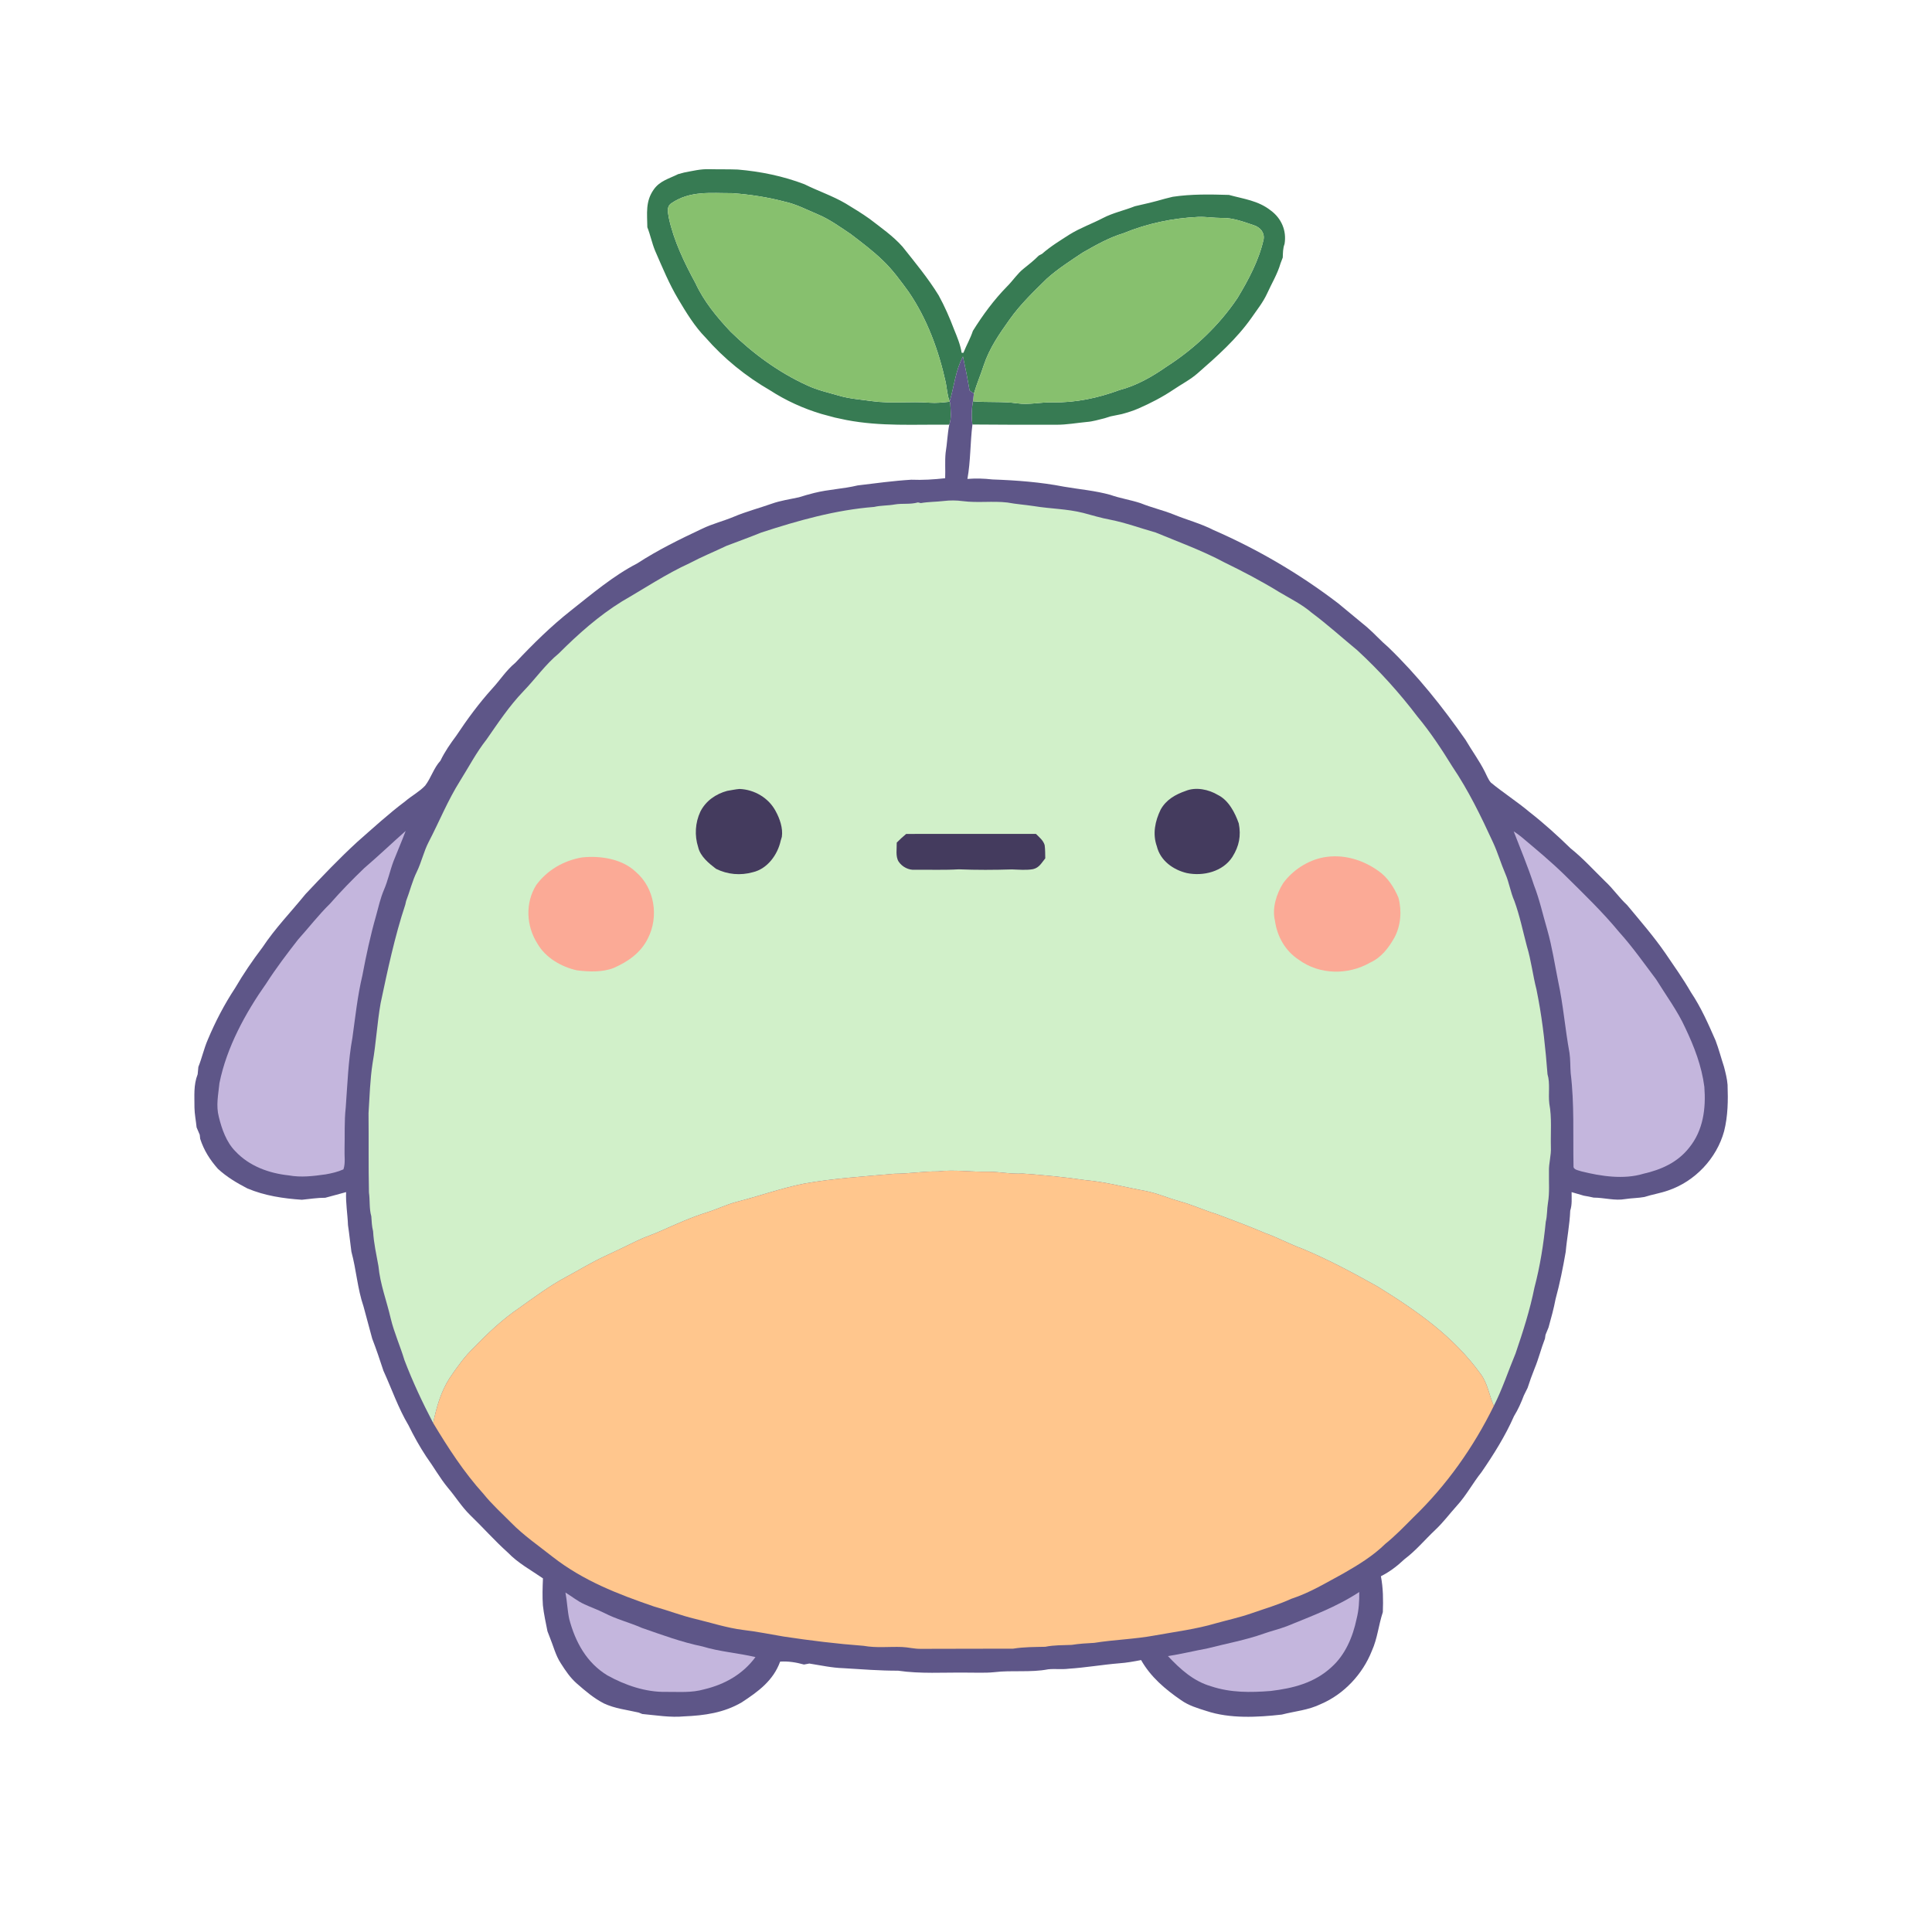 <svg width="512" height="512" viewBox="0 0 512 512" fill="none" xmlns="http://www.w3.org/2000/svg">
<path d="M188 44.835C190.5 44.9 193.005 44.83 195.5 44.93C201.51 45.435 207.545 46.665 213.185 48.825C216.8 50.63 220.605 51.88 224.09 53.92C226.245 55.235 228.435 56.55 230.485 58.025C233.49 60.34 236.67 62.55 239.155 65.35C242.515 69.585 245.905 73.645 248.75 78.27C250.335 81.16 251.654 84.17 252.82 87.255C253.655 89.305 254.5 91.295 254.85 93.505L255.32 93.495C256.1 91.525 257.16 89.71 257.825 87.69C260.46 83.465 263.405 79.46 266.895 75.9C268.46 74.346 269.58 72.54 271.25 71.215C272.64 70.1 274.035 69.005 275.29 67.73C275.575 67.576 275.865 67.425 276.155 67.27C278.434 65.265 280.99 63.72 283.535 62.086C286.384 60.34 289.355 59.315 292.295 57.78C294.995 56.38 297.885 55.795 300.755 54.655C303.43 54.07 306.1 53.425 308.73 52.66C309.415 52.495 310.1 52.331 310.785 52.15C315.75 51.406 320.685 51.505 325.685 51.655C329.66 52.75 333.405 53.145 336.73 55.755C339.585 57.835 341.01 61.13 340.42 64.65C339.974 65.82 339.995 67.02 339.945 68.25C339.755 68.76 339.56 69.27 339.36 69.781C338.535 72.64 337.01 75.105 335.795 77.79C334.695 80.17 333.155 82.055 331.675 84.2C327.76 89.775 322.52 94.45 317.41 98.9C315.46 100.625 313.07 101.83 310.9 103.31C308.015 105.245 304.95 106.825 301.775 108.22C300.32 108.86 298.83 109.32 297.3 109.735C296.3 109.93 295.31 110.14 294.315 110.345C293.785 110.51 293.26 110.675 292.735 110.84C291.155 111.22 289.635 111.705 288.005 111.825C285.345 112.075 282.665 112.57 279.999 112.56C272.57 112.565 265.135 112.58 257.705 112.5C257.39 110.365 257.49 108.47 257.835 106.345C261.745 106.715 265.66 106.32 269.54 106.885C272.785 107.335 275.745 106.545 279 106.625C285.085 106.74 291.02 105.46 296.7 103.36C301.175 102.2 305.385 99.8 309.15 97.16C316.52 92.445 323.06 86.251 327.95 78.98C330.85 74.18 333.665 68.915 334.875 63.405C335.15 61.59 333.965 60.251 332.315 59.7C329.64 58.805 326.675 57.675 323.83 57.765C321.71 57.77 319.625 57.405 317.5 57.485C310.77 57.806 303.975 59.23 297.74 61.805C293.855 62.975 290.42 64.95 286.91 66.945C283.665 69.115 280.28 71.275 277.375 73.891C273.91 77.31 270.435 80.615 267.6 84.605C264.84 88.49 262.245 92.18 260.715 96.765C259.9 99.305 258.82 101.76 258.09 104.33C257.71 104.05 257.335 103.77 256.955 103.485C256.44 100.47 255.849 97.465 255.19 94.48C253.17 98.29 252.89 102.37 251.66 106.4C251.045 104.765 250.96 103.085 250.64 101.39C248.775 92.906 245.705 84.48 240.759 77.285C238.68 74.44 236.52 71.455 233.965 69.035C231.355 66.5 228.4 64.28 225.475 62.05C222.68 60.17 219.81 58.095 216.72 56.805C213.72 55.55 211.085 54.136 208.01 53.455C203.44 52.25 198.71 51.525 194.005 51.19C188.31 51.206 182.855 50.475 177.895 53.885C176.535 54.84 177.05 56.315 177.24 57.695C178.535 63.77 181.38 69.665 184.33 75.085C186.535 79.88 190 84.055 193.595 87.88C199.485 93.65 206.36 98.695 213.88 102.115C216.56 103.385 219.355 103.99 222.18 104.815C225.115 105.685 227.96 105.86 231.005 106.295C236.225 107.02 241.155 106.315 246.349 106.72C248.145 106.865 249.9 106.65 251.68 106.46L251.835 106.975C251.915 108.865 252.22 110.77 251.56 112.55C242.29 112.445 233.48 113.065 224.29 111.305C223.28 111.08 222.27 110.87 221.26 110.66C220.08 110.345 218.895 110.03 217.715 109.705C212.925 108.28 208.255 106.155 204.06 103.435C197.69 99.76 191.849 95.03 187.01 89.49C184.115 86.55 181.85 82.825 179.75 79.29C177.29 75.175 175.515 70.805 173.6 66.43C172.765 64.41 172.36 62.26 171.55 60.225C171.515 56.565 170.995 53.415 173.24 50.235C174.845 47.925 177.3 47.355 179.71 46.15C180.235 46.005 180.765 45.865 181.29 45.725C183.535 45.305 185.69 44.755 188 44.835Z" fill="#377B53"/>
<path d="M194.005 51.19C198.71 51.525 203.44 52.25 208.01 53.455C211.085 54.135 213.72 55.55 216.72 56.805C219.81 58.095 222.68 60.17 225.475 62.05C228.4 64.28 231.355 66.5 233.965 69.035C236.52 71.455 238.68 74.44 240.76 77.285C245.705 84.48 248.775 92.905 250.64 101.39C250.96 103.085 251.045 104.765 251.66 106.4L251.68 106.46C249.9 106.65 248.145 106.865 246.35 106.72C241.155 106.315 236.225 107.02 231.005 106.295C227.96 105.86 225.115 105.685 222.18 104.815C219.355 103.99 216.56 103.385 213.88 102.115C206.36 98.695 199.485 93.65 193.595 87.88C190 84.055 186.535 79.88 184.33 75.085C181.38 69.665 178.535 63.77 177.24 57.695C177.05 56.315 176.535 54.84 177.895 53.885C182.855 50.475 188.31 51.205 194.005 51.19Z" fill="#87C06E"/>
<path d="M317.5 57.485C319.625 57.405 321.71 57.77 323.83 57.765C326.675 57.675 329.64 58.805 332.315 59.7C333.965 60.25 335.15 61.59 334.875 63.405C333.665 68.915 330.85 74.18 327.95 78.98C323.06 86.25 316.52 92.445 309.15 97.16C305.385 99.8 301.175 102.2 296.7 103.36C291.02 105.46 285.085 106.74 279 106.625C275.745 106.545 272.785 107.335 269.54 106.885C265.66 106.32 261.745 106.715 257.835 106.345C257.92 105.675 257.995 105 258.09 104.33C258.82 101.76 259.9 99.305 260.715 96.765C262.245 92.18 264.84 88.49 267.6 84.605C270.435 80.615 273.91 77.31 277.375 73.89C280.28 71.275 283.665 69.115 286.91 66.945C290.42 64.95 293.855 62.975 297.74 61.805C303.975 59.23 310.77 57.805 317.5 57.485Z" fill="#87C06E"/>
<path d="M255.19 94.48C255.85 97.465 256.44 100.47 256.955 103.485C257.335 103.77 257.71 104.05 258.09 104.33C257.995 105 257.92 105.675 257.835 106.345C257.49 108.47 257.39 110.365 257.705 112.5C257.1 117.3 257.24 122.16 256.375 126.92C258.615 126.74 260.775 126.805 263.01 127.06C269.36 127.285 275.755 127.76 282 128.98C286.105 129.685 290.22 130.02 294.25 131.14C296.86 132.07 299.605 132.465 302.235 133.335C305.155 134.52 308.225 135.21 311.135 136.385C314.605 137.8 318.2 138.73 321.55 140.445C333.31 145.575 344.419 152.08 354.615 159.875C357.164 161.99 359.721 164.115 362.281 166.215C364.244 167.915 365.954 169.865 367.94 171.545C375.596 178.935 382.31 187.345 388.386 196.065C390.045 198.91 392.025 201.575 393.496 204.515C393.994 205.465 394.39 206.595 395.104 207.4C398.425 210.125 402.026 212.425 405.316 215.185C409.126 218.16 412.744 221.435 416.201 224.805C419.526 227.46 422.345 230.595 425.411 233.59C427.506 235.53 429.09 237.895 431.186 239.835C434.702 244.07 438.224 248.105 441.351 252.63C443.665 256.035 446.044 259.375 448.099 262.94C450.796 266.965 452.71 271.335 454.646 275.75C455.509 278.03 456.12 280.405 456.885 282.72C457.284 284.275 457.704 285.88 457.824 287.49C457.974 291.645 457.926 295.725 456.909 299.785C454.919 307.025 449.171 313.09 442.071 315.49C439.999 316.22 437.866 316.54 435.777 317.215C434.111 317.515 432.432 317.505 430.759 317.76C427.964 318.27 425.226 317.395 422.332 317.38C421.472 317.17 420.601 317.02 419.731 316.87C418.649 316.545 417.57 316.24 416.491 315.925C416.485 317.62 416.655 319.2 416.126 320.84C415.99 324.52 415.256 328.075 414.932 331.74C414.194 335.99 413.379 340.1 412.242 344.269C411.764 346.815 411.064 349.3 410.375 351.795C410.109 352.44 409.849 353.089 409.579 353.731C409.532 354.075 409.48 354.417 409.429 354.755C408.405 357.366 407.76 360.079 406.682 362.667C405.999 364.356 405.391 366.066 404.832 367.8C404.494 368.459 404.166 369.132 403.845 369.794C403.125 371.709 402.299 373.555 401.224 375.296C398.926 380.525 395.844 385.44 392.615 390.134C390.294 393.039 388.584 396.315 386.072 399.049C384.16 401.169 382.484 403.439 380.399 405.402C377.62 408.026 375.262 410.904 372.19 413.215C370.265 415.02 368.319 416.526 365.954 417.72C366.565 420.915 366.585 423.98 366.466 427.226C365.305 430.756 365.059 434.166 363.544 437.524C361.12 443.662 356.154 448.986 350.065 451.584C346.662 453.239 343.279 453.455 339.69 454.38C333.23 455.11 325.935 455.509 319.675 453.414C317.31 452.669 315.03 452.004 312.975 450.546C308.805 447.686 304.925 444.396 302.405 439.934C300.485 440.306 298.57 440.655 296.615 440.791C292.115 441.16 287.67 441.941 283.165 442.231C281.37 442.464 279.57 442.201 277.785 442.382C273.175 443.286 268.1 442.576 263.49 443.146C261.025 443.395 258.485 443.238 256 443.259C250.045 443.191 243.89 443.621 238 442.75C233.155 442.764 228.34 442.375 223.5 442.085C220.47 441.999 217.47 441.32 214.475 440.856C214.005 440.945 213.535 441.03 213.065 441.119C210.995 440.545 208.9 440.201 206.745 440.344C204.895 445.426 200.925 448.28 196.59 451.127C191.855 453.905 186.73 454.629 181.335 454.854C177.635 455.206 173.965 454.574 170.205 454.226C169.885 454.1 169.57 453.973 169.255 453.844C166.05 453.1 163.075 452.83 160.035 451.424C157.325 450.014 155.145 448.143 152.865 446.153C151.115 444.621 149.865 442.75 148.625 440.801C147.23 438.695 146.655 436.2 145.655 433.78C145.46 433.289 145.27 432.794 145.085 432.306C144.64 430.025 144.115 427.725 143.87 425.414C143.705 423.055 143.79 420.649 143.89 418.284C140.635 416.031 137.345 414.304 134.57 411.43C131.05 408.276 127.945 404.736 124.54 401.459C122.305 399.264 120.72 396.629 118.69 394.264C116.55 391.666 114.94 388.745 112.97 386.031C111.22 383.375 109.675 380.604 108.275 377.75C105.51 373.105 103.815 368.07 101.62 363.281C100.68 360.424 99.73 357.564 98.64 354.761C97.865 351.925 97.095 349.088 96.345 346.249C94.72 341.494 94.435 336.54 93.125 331.71C92.805 329.37 92.575 327.02 92.22 324.685C92.115 321.745 91.595 318.875 91.72 315.92C89.885 316.44 88.035 316.915 86.195 317.42C84.095 317.405 82.075 317.755 80 317.95C75.025 317.605 70.17 316.89 65.535 314.935C62.72 313.47 60.09 311.91 57.74 309.745C55.615 307.33 54.045 304.865 53.05 301.79C53.01 301.44 52.975 301.09 52.935 300.735C52.655 300.08 52.38 299.425 52.1 298.77C51.93 296.99 51.56 295.285 51.535 293.5C51.555 290.44 51.24 287.605 52.385 284.685C52.45 284.035 52.51 283.385 52.57 282.735C53.52 280.375 54.045 277.885 55.055 275.555C57.04 270.81 59.45 266.17 62.285 261.875C64.485 258.11 66.91 254.545 69.55 251.075C72.925 245.985 77.12 241.675 80.95 236.96C85.4 232.23 89.86 227.545 94.645 223.145C98.815 219.485 102.945 215.69 107.375 212.36C109.075 210.905 111.155 209.805 112.675 208.195C114.255 206.12 114.92 203.56 116.72 201.595C117.865 199.205 119.36 197.07 120.935 194.95C123.84 190.58 126.94 186.36 130.465 182.465C132.6 180.14 134.095 177.71 136.515 175.69L136.605 175.61L136.68 175.525C141.27 170.645 146.025 165.955 151.295 161.8C156.84 157.42 162.565 152.555 168.84 149.33C174.29 145.775 180.22 142.87 186.135 140.09C188.82 138.8 191.69 138.105 194.45 136.95C197.73 135.56 201.15 134.68 204.505 133.49C206.88 132.645 209.275 132.325 211.73 131.785C213.055 131.345 214.41 130.995 215.765 130.64C219.57 129.68 223.48 129.565 227.29 128.64C232.01 128.075 236.755 127.415 241.5 127.13C244.55 127.255 247.445 127.07 250.475 126.735C250.575 124.495 250.37 122.22 250.6 119.99C251.01 117.515 251.08 115.015 251.56 112.55C252.22 110.77 251.915 108.865 251.835 106.975L251.68 106.46L251.66 106.4C252.89 102.37 253.17 98.29 255.19 94.48Z" fill="#5E5688"/>
<path d="M250.09 132.77C251.815 132.565 253.445 132.575 255.165 132.805C259.065 133.315 263.07 132.72 266.96 133.17C269.295 133.61 271.66 133.765 274.01 134.125C278.39 134.85 282.725 134.83 287.075 135.93C289.455 136.56 291.805 137.28 294.23 137.725C298.35 138.545 302.235 139.985 306.265 141.12C312.405 143.66 318.6 145.9 324.48 149.045C329.46 151.465 334.315 154.02 339.04 156.92C341.975 158.67 344.996 160.13 347.61 162.38C351.809 165.5 355.666 169.01 359.704 172.335C365.507 177.69 370.855 183.59 375.624 189.88C379.081 194.045 382.044 198.54 384.881 203.135C389.185 209.515 392.486 216.325 395.694 223.3C396.937 225.995 397.759 228.83 398.93 231.55C399.951 233.895 400.288 236.425 401.326 238.765C402.756 242.69 403.569 246.745 404.64 250.765C405.774 254.505 406.204 258.425 407.18 262.215C407.354 263.045 407.504 263.885 407.665 264.72C408.9 271.305 409.59 278.015 410.105 284.69C410.856 287.115 410.269 289.95 410.586 292.5C411.29 296.225 410.901 300.195 410.999 304C411.119 306.21 410.409 308.3 410.491 310.5C410.436 313.22 410.689 316.05 410.231 318.735C409.945 320.42 410.054 322.115 409.644 323.79C409.064 329.645 408.146 335.545 406.641 341.235C405.446 347.194 403.599 352.925 401.644 358.666C399.705 363.312 398.165 368.077 395.875 372.576C394.609 369.63 394.226 366.554 392.393 364.121C385.13 354.075 375.45 347.365 365.049 340.93C358.571 337.31 351.986 333.78 345.129 330.92C341.75 329.7 338.605 327.965 335.215 326.755C330.98 324.95 326.675 323.335 322.36 321.725C319.045 320.725 315.915 319.25 312.58 318.35C309.5 317.485 306.63 316.2 303.47 315.6C298.13 314.625 292.94 313.205 287.515 312.735C282.035 311.92 276.525 311.405 271 311.005C267.96 311.185 265.025 310.55 262 310.515C257.465 310.635 253.03 309.91 248.495 310.435C244.63 310.41 240.855 311.05 237 311.06C229.03 311.78 220.94 312.255 213.055 313.68C206.915 314.9 201.09 317.02 195.045 318.55C192.39 319.28 189.925 320.495 187.29 321.31C183.12 322.625 179.17 324.41 175.18 326.185C173.085 327.14 170.895 327.805 168.825 328.82C165.9 330.225 162.995 331.665 160.045 333.015C156.595 334.63 153.325 336.635 149.97 338.445C145.635 340.75 141.595 343.781 137.595 346.621C133.175 349.641 129.305 353.256 125.61 357.11C123.075 359.506 121.125 362.325 119.165 365.186C116.79 368.869 115.715 372.869 114.79 377.105C111.97 371.729 109.325 366.087 107.17 360.414C106.06 356.697 104.45 353.184 103.545 349.409C102.475 344.736 100.75 340.375 100.295 335.555C99.75 332.47 99.04 329.44 98.875 326.295C98.535 324.99 98.495 323.665 98.4 322.325C97.81 320.305 98.075 318.1 97.775 316.01C97.62 309.015 97.74 301.995 97.665 295C97.96 290.55 98.06 286.13 98.745 281.715C99.675 276.45 99.935 271.13 100.87 265.845C102.695 257.225 104.61 248.15 107.4 239.755C107.475 239.43 107.55 239.1 107.625 238.775C108.63 236.175 109.24 233.495 110.48 230.985C111.715 228.425 112.295 225.66 113.595 223.145C116.425 217.715 118.645 212.145 121.92 206.94C124.28 203.185 126.2 199.445 128.94 195.97C132.035 191.52 134.93 187.145 138.7 183.2C141.945 179.845 144.515 176.105 148.125 173.13C153.27 167.99 158.655 163.2 164.855 159.36C170.835 155.92 176.495 152.11 182.795 149.23C185.985 147.54 189.32 146.185 192.58 144.63C195.64 143.475 198.71 142.355 201.745 141.13C211.43 137.96 221.46 135.13 231.66 134.34C233.455 133.915 235.28 134.025 237.095 133.69C239.185 133.33 241.21 133.74 243.275 133.14C243.52 133.2 243.77 133.265 244.02 133.325C246.035 132.97 248.065 133.01 250.09 132.77Z" fill="#D1F0C9"/>
<path d="M136.68 175.525L136.605 175.61L136.515 175.69L136.68 175.525Z" fill="#443B5E"/>
<path d="M195.995 209.08C199.925 209.24 203.715 211.455 205.56 214.965C206.65 216.95 207.53 219.475 207.2 221.76C207.1 222.095 207 222.43 206.9 222.765C206.09 226.5 203.39 230.24 199.52 231.145C196.23 232.065 192.8 231.765 189.74 230.24C187.85 228.79 185.575 226.945 185.025 224.515C184.025 221.42 184.23 218.045 185.6 215.1C187.025 212.255 189.675 210.415 192.705 209.59C193.8 209.425 194.89 209.165 195.995 209.08Z" fill="#443B5E"/>
<path d="M322.78 210.685C325.585 212.065 327.29 215.38 328.285 218.206C328.93 221.515 328.38 224.245 326.605 227.075C324.085 231 318.875 232.271 314.515 231.37C310.88 230.505 307.49 228.065 306.575 224.275C305.4 220.985 306.105 217.6 307.59 214.545C309.04 211.94 311.48 210.55 314.22 209.601C316.93 208.485 320.335 209.21 322.78 210.685Z" fill="#443B5E"/>
<path d="M107.505 220.205C106.5 222.905 105.335 225.545 104.285 228.225C103.35 230.725 102.82 233.34 101.76 235.795C100.81 238.025 100.3 240.35 99.665 242.675C98.17 247.895 97.04 253.175 96.035 258.505C94.735 263.95 94.17 269.48 93.395 275.01C92.28 281.09 92.08 287.34 91.625 293.495C91.21 297.14 91.41 300.82 91.31 304.5C91.235 306.22 91.59 308.26 91.015 309.89C89.54 310.565 87.9 310.94 86.305 311.22C83.02 311.68 79.805 312.09 76.5 311.485C71.26 310.93 66.05 309.025 62.385 305.11C60.005 302.71 58.78 299.225 57.995 296.005C57.195 292.935 57.85 290.15 58.155 287.035C60.06 277.555 65.055 268.41 70.595 260.57C73.17 256.55 76.075 252.735 79.005 248.975C81.855 245.81 84.44 242.445 87.48 239.465C90.345 236.185 93.41 233.055 96.55 230.04C100.28 226.85 103.835 223.46 107.505 220.205Z" fill="#C4B6DD"/>
<path d="M401.145 220.315C401.859 220.775 402.551 221.27 403.203 221.81C407.183 225.155 411.18 228.46 414.884 232.115C419.724 236.9 424.724 241.715 429.059 246.97C432.619 250.92 435.709 255.31 438.903 259.56C441.525 263.81 444.576 267.905 446.624 272.42C449.004 277.415 450.956 282.485 451.669 288.01C452.116 293.755 451.386 299.55 447.645 304.15C444.59 308.045 440.245 309.98 435.524 311.055C430.292 312.64 424.264 311.72 419.052 310.415C418.369 310.145 416.884 310.02 416.997 309.02C416.84 300.835 417.249 292.54 416.246 284.395C416.109 282.59 416.195 280.79 415.925 278.985C414.764 272.66 414.276 266.255 412.911 259.975C412 255.45 411.324 250.92 410.061 246.465C408.88 242.465 408.016 238.42 406.494 234.525C404.924 229.705 402.975 225.045 401.145 220.315Z" fill="#C4B6DD"/>
<path d="M240.145 221C251.61 220.995 263.075 221.005 274.54 220.995C275.41 221.865 276.51 222.745 276.845 223.97C277.005 225.125 276.98 226.315 277.005 227.475C276.01 228.68 275.43 229.935 273.785 230.33C271.965 230.66 269.995 230.46 268.15 230.405C263.51 230.55 258.735 230.575 254.1 230.38C250.24 230.61 246.36 230.455 242.495 230.5C240.81 230.635 239.095 229.735 238.16 228.355C237.265 226.965 237.695 224.88 237.645 223.3C238.435 222.485 239.27 221.73 240.145 221Z" fill="#443B5E"/>
<path d="M154.21 227.23C159.01 226.705 164.855 227.575 168.485 231.05C173.495 235.315 174.66 242.915 171.695 248.685C169.83 252.505 166.36 254.905 162.555 256.55C159.565 257.69 156.02 257.54 152.9 257.15C148.8 256.255 144.55 253.805 142.425 250.07C139.45 245.405 139.145 239.31 142.095 234.56C144.975 230.605 149.41 228.045 154.21 227.23Z" fill="#FBAA96"/>
<path d="M350.73 227.215C355.854 226.265 361.045 227.78 365.23 230.765C367.701 232.425 369.449 235.175 370.596 237.874C371.541 241.335 371.241 245.33 369.514 248.515C367.93 251.285 366.066 253.755 363.08 255.11C357.239 258.46 349.669 258.36 344.18 254.335C340.605 252 338.46 248.185 337.875 244C337.065 240.655 338.275 236.91 340.04 234.065C342.555 230.62 346.525 228.015 350.73 227.215Z" fill="#FBAA96"/>
<path d="M248.495 310.435C253.03 309.91 257.465 310.635 262 310.515C265.025 310.55 267.96 311.185 271 311.005C276.525 311.405 282.035 311.92 287.515 312.735C292.94 313.205 298.13 314.625 303.47 315.6C306.63 316.2 309.5 317.485 312.58 318.35C315.915 319.25 319.045 320.725 322.36 321.725C326.675 323.335 330.98 324.95 335.215 326.755C338.605 327.965 341.75 329.7 345.129 330.92C351.986 333.78 358.571 337.31 365.049 340.93C375.45 347.365 385.13 354.075 392.393 364.121C394.226 366.554 394.609 369.63 395.875 372.576C390.519 383.495 383.358 393.639 374.586 402.084C372.159 404.521 369.814 406.968 367.135 409.129C363.831 412.365 359.97 414.706 355.99 416.99C351.399 419.454 347.191 422.076 342.193 423.704C338.74 425.295 335.115 426.329 331.535 427.585C328.46 428.65 325.315 429.329 322.185 430.2C316.95 431.749 311.39 432.439 306.005 433.418C300.695 434.401 295.315 434.524 289.995 435.374C287.97 435.48 286.01 435.596 284.005 435.913C281.635 436.016 279.35 435.941 277.005 436.415C274.115 436.483 271.37 436.449 268.5 436.914C260.35 436.965 252.155 436.903 244 436.961C242.305 436.989 240.685 436.531 239 436.47C235.53 436.35 232.315 436.774 228.86 436.159C221.795 435.634 214.735 434.763 207.725 433.708C204.155 433.101 200.61 432.391 197.015 431.961C192.575 431.411 188.42 430.015 184.095 428.991C180.465 428.121 177 426.759 173.4 425.769C163.71 422.441 154.605 418.935 146.44 412.566C142.8 409.685 138.72 406.876 135.46 403.535C132.97 401.009 130.34 398.664 128.115 395.885C122.92 390.141 118.77 383.72 114.79 377.105C115.715 372.869 116.79 368.869 119.165 365.186C121.125 362.325 123.075 359.506 125.61 357.11C129.305 353.256 133.175 349.641 137.595 346.621C141.595 343.781 145.635 340.75 149.97 338.445C153.325 336.635 156.595 334.63 160.045 333.015C162.995 331.665 165.9 330.225 168.825 328.82C170.895 327.805 173.085 327.14 175.18 326.185C179.17 324.41 183.12 322.625 187.29 321.31C189.925 320.495 192.39 319.28 195.045 318.55C201.09 317.02 206.915 314.9 213.055 313.68C220.94 312.255 229.03 311.78 237 311.06C240.855 311.05 244.63 310.41 248.495 310.435Z" fill="#FFC68D"/>
<path d="M149.85 422.035C151.575 423.089 153.04 424.322 154.905 425.165C156.63 425.957 158.415 426.595 160.115 427.441C163.295 429.104 166.785 429.954 170.075 431.401C175.395 433.244 180.635 435.197 186.16 436.326C190.77 437.74 195.54 438.04 200.205 439.146C196.87 443.679 192.08 446.385 186.665 447.676C183.265 448.659 179.975 448.334 176.5 448.365C171.1 448.474 165.645 446.59 160.97 443.996C155.47 440.661 152.485 435.186 150.87 429.124C150.36 426.79 150.3 424.39 149.85 422.035Z" fill="#C4B6DD"/>
<path d="M360.216 421.902C360.25 424.301 360.11 426.66 359.516 429.001C358.519 433.766 356.536 438.535 352.829 441.836C348.29 446.01 342.699 447.416 336.73 448.126C331.39 448.546 326.16 448.604 321.01 446.904C316.29 445.546 312.81 442.382 309.515 438.88C313.065 438.34 316.565 437.48 320.1 436.815C325.03 435.545 330.14 434.633 334.905 432.93C336.91 432.23 338.98 431.729 340.97 430.985C347.665 428.233 354.099 425.916 360.216 421.902Z" fill="#C4B6DD"/>
</svg>

